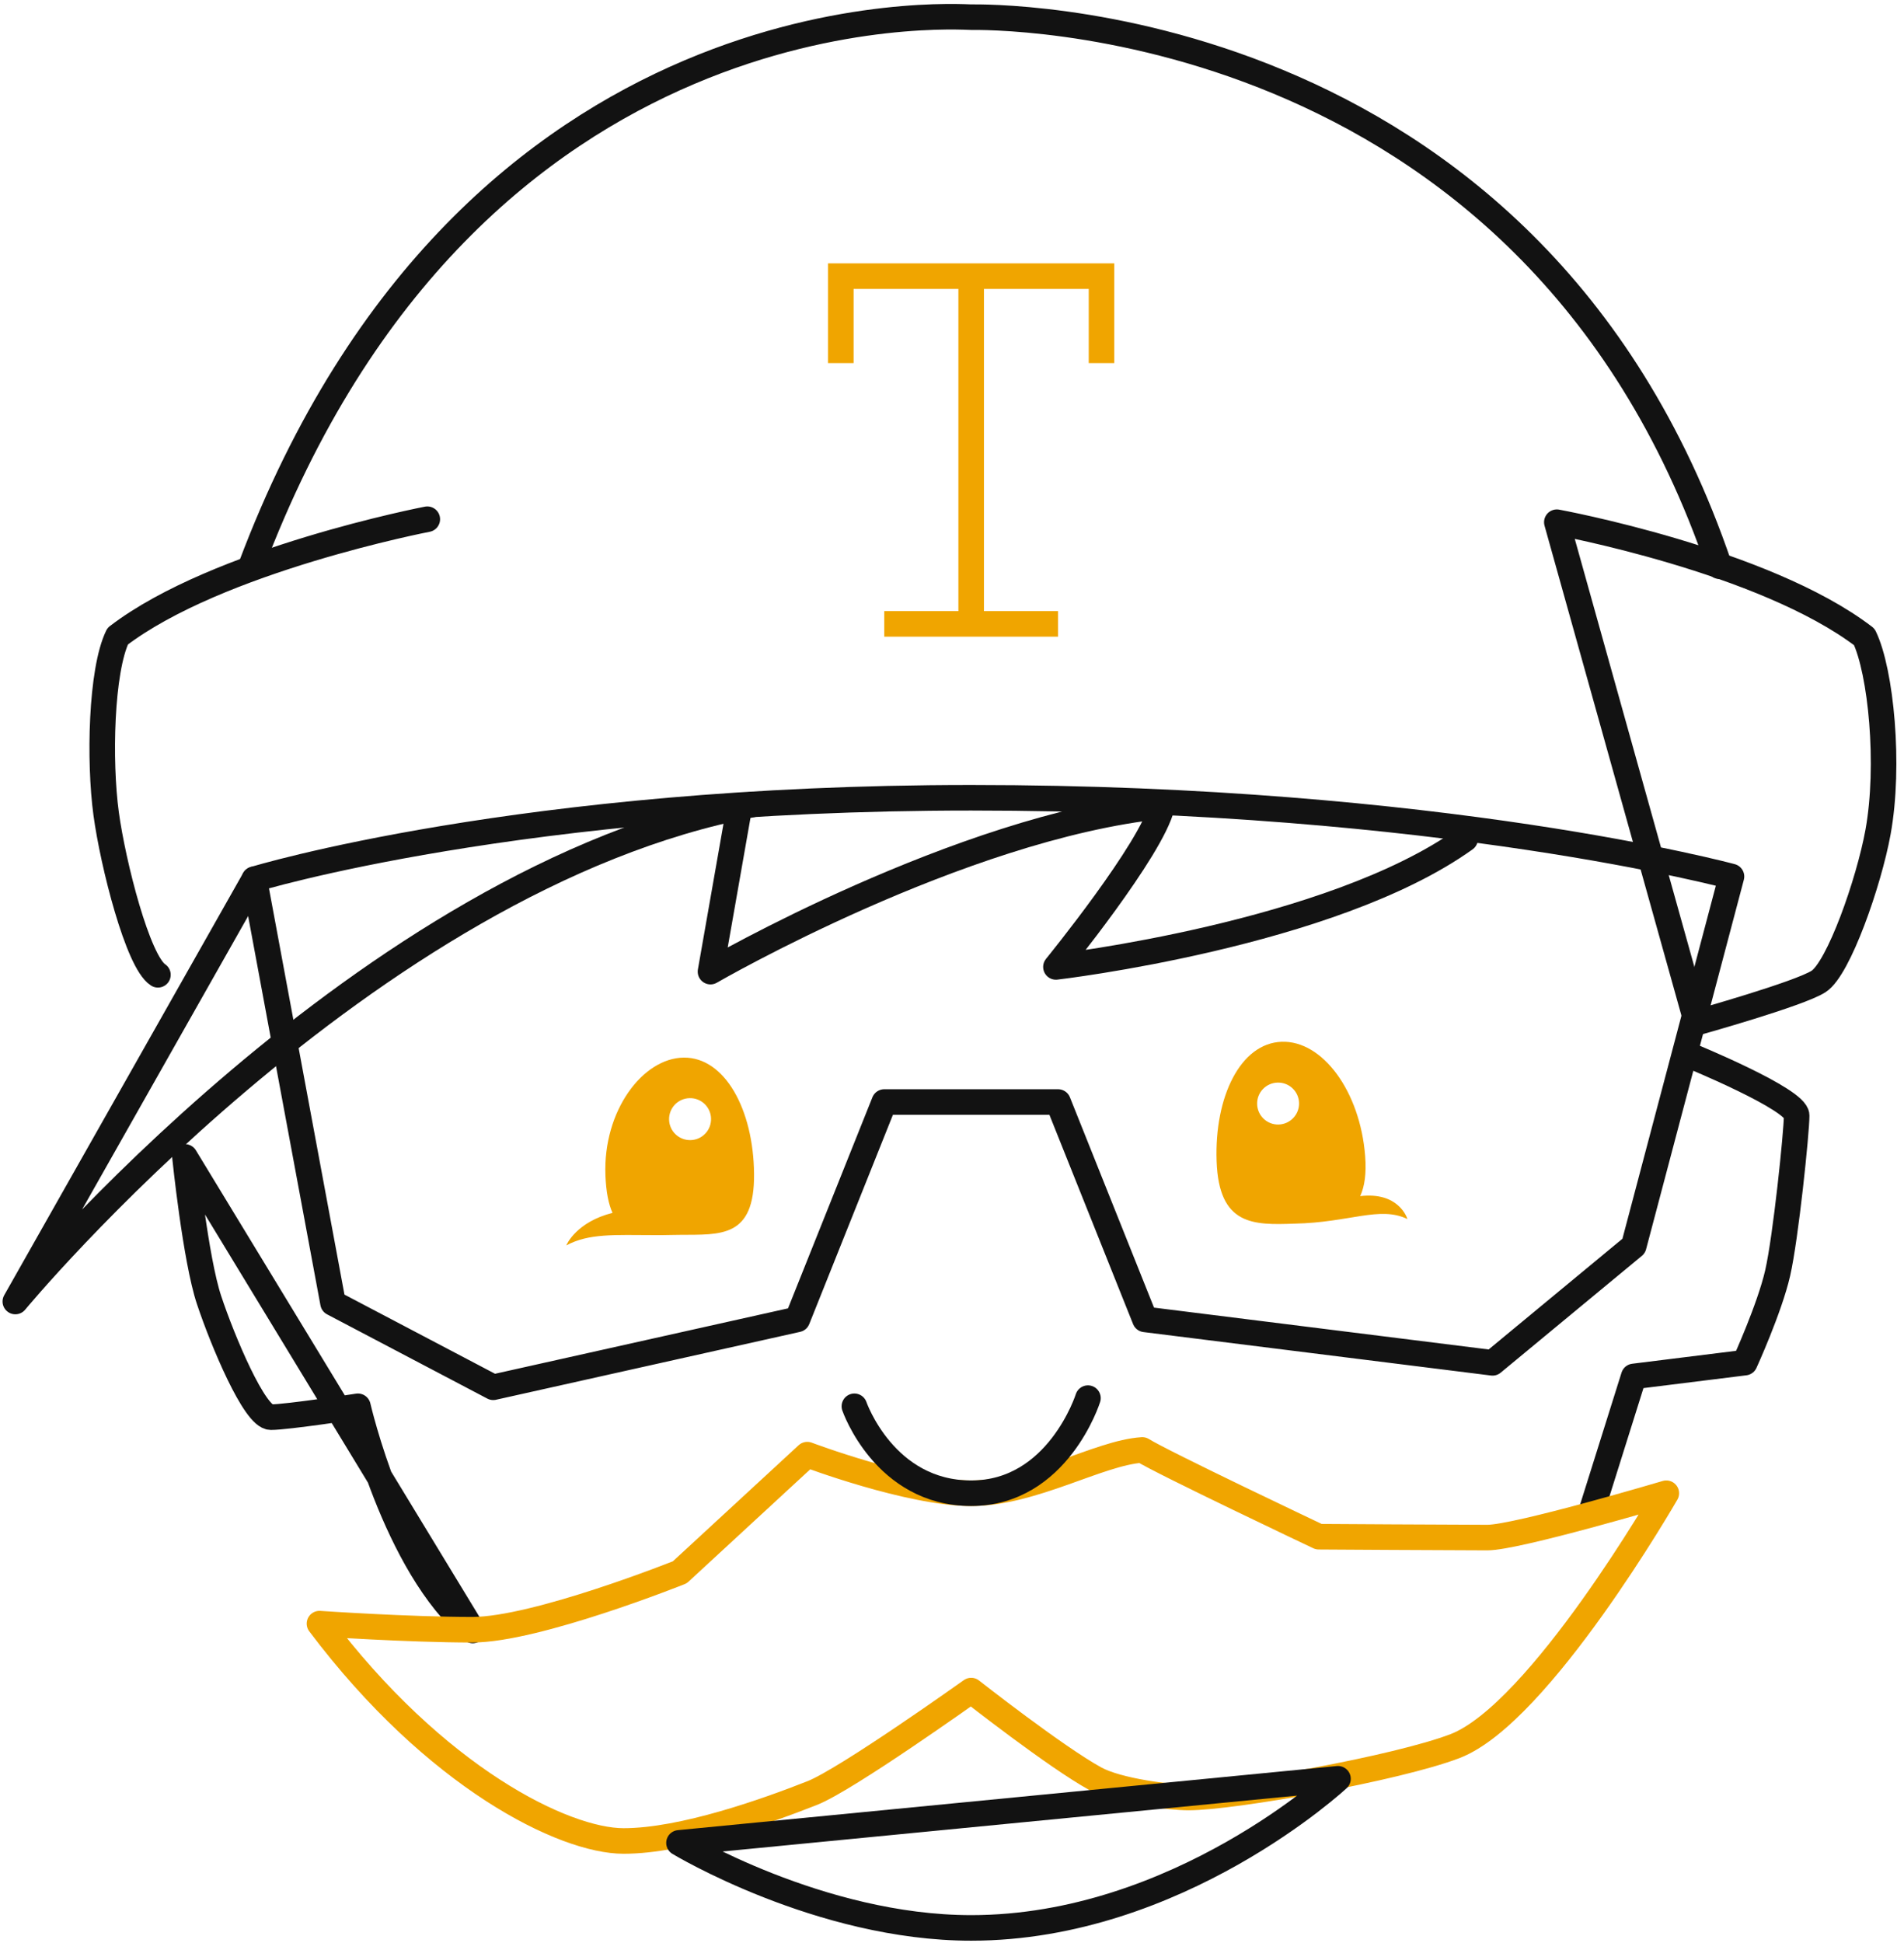 <svg width="149" height="152" viewBox="0 0 149 152" fill="none" xmlns="http://www.w3.org/2000/svg">
<path d="M19.641 44.292C36.9 -1.493 75.065 1.343 76 1.343C76.935 1.343 119.652 0.513 134.555 44.288" stroke="#121212" stroke-width="2" stroke-miterlimit="10" stroke-linecap="round" stroke-linejoin="round"/>
<path d="M33.439 40.613C33.439 40.613 17.047 43.765 9.207 49.766C7.901 52.469 7.748 59.53 8.306 63.644C8.84 67.582 10.788 75.238 12.359 76.248M132.776 79.988C132.776 79.988 140.817 77.741 142.317 76.768C143.888 75.759 146.257 68.993 146.968 65.083C147.917 59.853 147.199 52.523 145.894 49.82C138.05 43.819 121.832 40.847 121.832 40.847L132.776 79.988Z" stroke="#121212" stroke-width="2" stroke-miterlimit="10" stroke-linecap="round" stroke-linejoin="round"/>
<path d="M124.508 118.299L127.85 107.664L136.544 106.583C136.544 106.583 138.475 102.353 139.111 99.589C139.747 96.825 140.6 88.539 140.6 87.261C140.6 85.982 132.287 82.576 132.287 82.576M19.9 68.775C19.9 68.775 40.739 62.4 76 62.4C112.808 62.4 135.5 68.561 135.5 68.561L127.85 97.461L116.8 106.6L89.6 103.2L82.8 86.2H69.2L62.4 103.2L38.6 108.511L26.061 101.922L22.369 82.066L19.9 68.775ZM14.474 90.494C14.474 90.494 15.296 98.487 16.357 101.677C17.418 104.866 19.924 110.85 21.199 110.85C22.474 110.85 28.009 110 28.009 110C28.009 110 30.882 122.502 36.995 127.534L14.474 90.494Z" stroke="#121212" stroke-width="2" stroke-miterlimit="10" stroke-linecap="round" stroke-linejoin="round"/>
<path d="M25 127C25 127 31.96 127.476 36.968 127.476C41.976 127.476 53.2 122.984 53.2 122.984L63.175 113.781C63.175 113.781 71.158 116.8 76 116.8C80.842 116.8 85.989 113.628 89.389 113.413C90.94 114.393 103.2 120.2 103.2 120.2C103.2 120.2 114.08 120.268 116.395 120.268C118.711 120.268 130.4 116.8 130.4 116.8C130.4 116.8 120.469 134.051 113.862 136.581C109.361 138.308 96.526 140.6 93 140.6C91.609 140.6 87.516 140.114 85.721 139.134C82.66 137.465 76 132.236 76 132.236C76 132.236 66.252 139.192 63.559 140.253C60.078 141.627 53.461 144 48.8 144C44.139 144 34.078 139.056 25 127Z" stroke="#F0A500" stroke-width="2" stroke-miterlimit="10" stroke-linecap="round" stroke-linejoin="round"/>
<path d="M66.861 110C66.861 110 69.207 116.8 76 116.8C82.793 116.8 85.139 109.361 85.139 109.361M53.135 144.15C53.135 144.15 64.141 150.8 76 150.8C92.174 150.8 104.706 139.135 104.706 139.135L53.135 144.15Z" stroke="#121212" stroke-width="2" stroke-miterlimit="10" stroke-linecap="round" stroke-linejoin="round"/>
<path d="M86.2 28.4V21.6H65.8V28.4M69.2 48.8H82.8H69.2ZM76 48.8V21.6V48.8Z" stroke="#F0A500" stroke-width="2" stroke-miterlimit="10"/>
<path d="M100.048 87.961C100.953 87.941 101.673 87.196 101.66 86.292C101.646 85.384 100.898 84.66 99.987 84.68C99.083 84.697 98.358 85.445 98.379 86.349C98.392 87.254 99.14 87.978 100.048 87.961ZM110.139 95.353C107.974 94.305 105.604 95.631 101.289 95.713C98.076 95.829 95.383 95.863 95.207 90.824C95.03 85.775 97.083 81.6 100.296 81.487C103.506 81.375 106.437 85.374 106.831 90.409C106.94 91.8 106.787 92.809 106.444 93.561C109.425 93.204 110.109 95.23 110.139 95.353ZM54.05 89.178C54.954 89.154 55.668 88.4 55.644 87.495C55.62 86.584 54.862 85.87 53.961 85.897C53.05 85.918 52.336 86.676 52.36 87.58C52.384 88.488 53.138 89.202 54.05 89.178ZM59.01 91.82C59.058 96.862 56.389 96.56 53.172 96.59C52.846 96.6 52.54 96.604 52.231 96.604C51.874 96.614 51.527 96.617 51.194 96.611C48.072 96.604 46.083 96.464 44.315 97.416C44.356 97.308 45.131 95.577 47.933 94.87C47.624 94.19 47.43 93.241 47.379 91.929C47.185 86.887 50.296 82.756 53.509 82.725C56.719 82.694 58.963 86.774 59.01 91.82Z" fill="#F0A500"/>
<path d="M58.905 62.924C28.658 68.612 1.2 101.803 1.2 101.803L19.9 68.775" stroke="#121212" stroke-width="2" stroke-miterlimit="10" stroke-linecap="round" stroke-linejoin="round"/>
<path d="M114.661 65.62C104.183 73.13 82.633 75.632 82.633 75.632C82.633 75.632 90.147 66.412 90.936 63.049C75.082 64.715 55.6 76 55.6 76L57.861 63.138" stroke="#121212" stroke-width="2" stroke-miterlimit="10" stroke-linecap="round" stroke-linejoin="round"/>
</svg>
